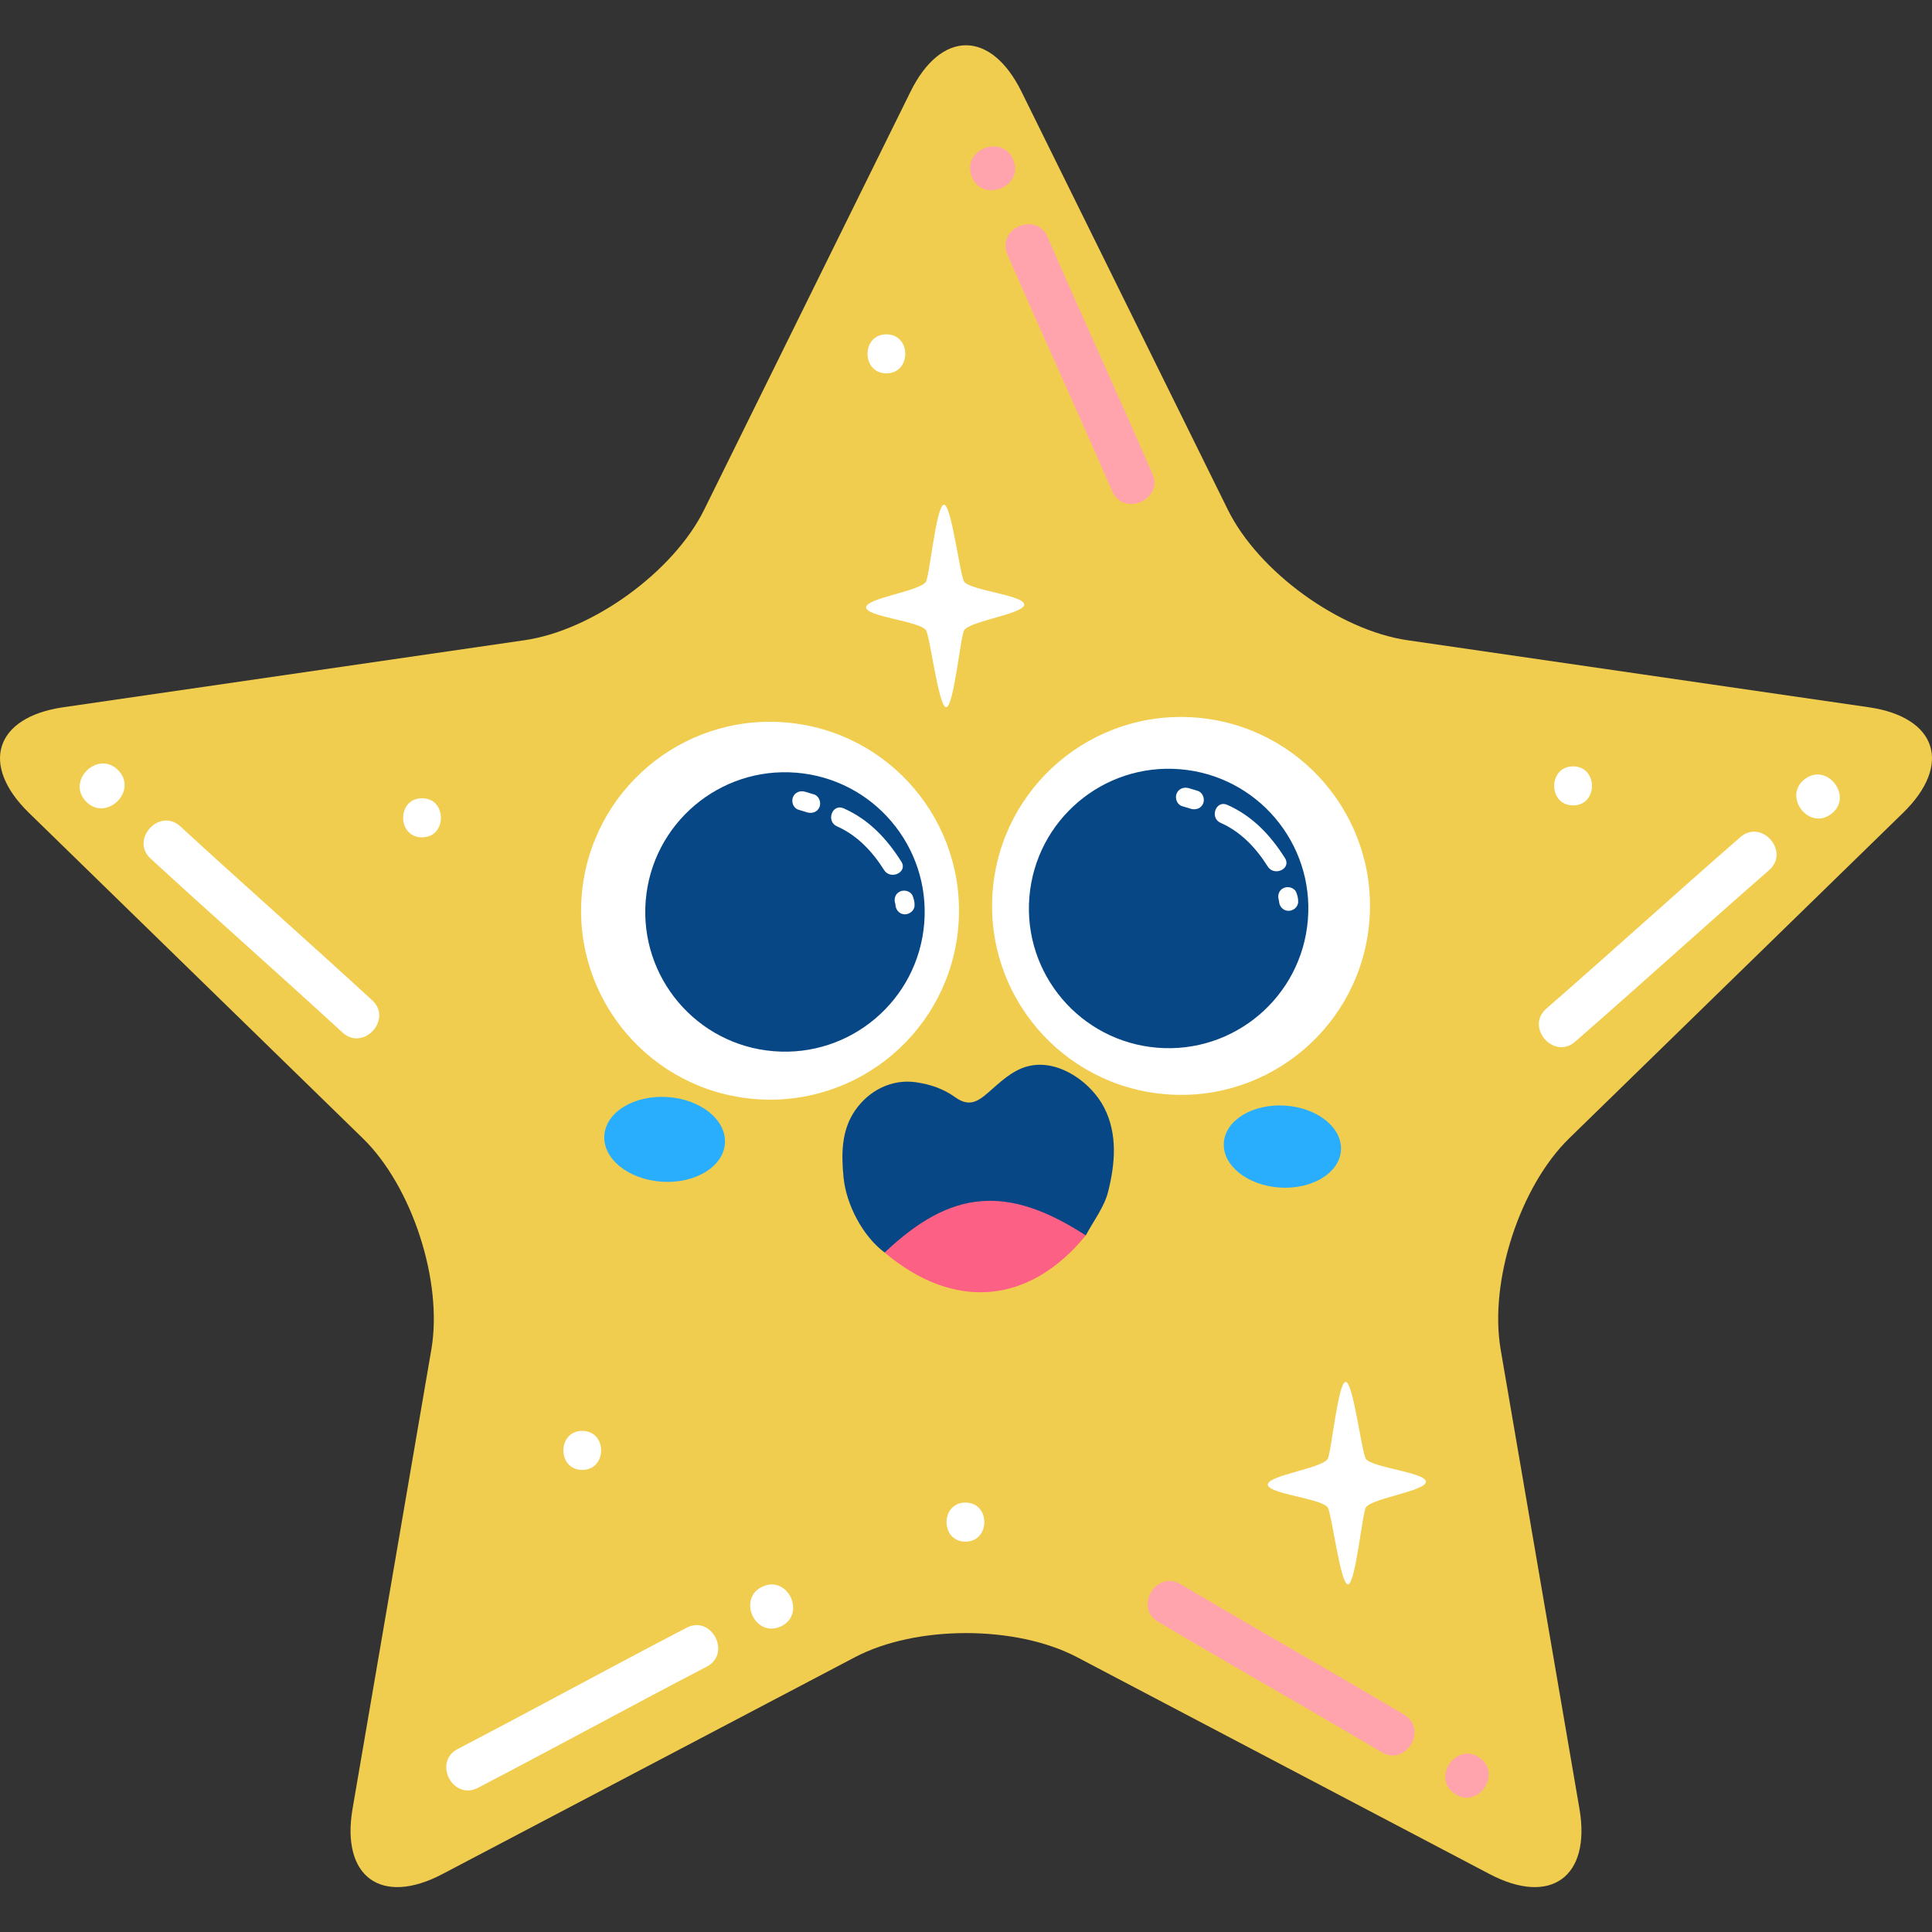 
<svg width="40" height="40" viewBox="0 0 40 40" fill="none" xmlns="http://www.w3.org/2000/svg">
<rect x="0" y="0" width="40" height="40" fill="#333333" stroke="none"/>
<path fill-rule="evenodd" clip-rule="evenodd" d="M18.851 1.898C19.483 0.617 20.517 0.617 21.149 1.898L25.421 10.553C26.053 11.834 27.726 13.05 29.14 13.255L38.691 14.643C40.104 14.848 40.424 15.832 39.401 16.829L32.49 23.566C31.467 24.562 30.828 26.53 31.069 27.937L32.701 37.45C32.942 38.858 32.106 39.466 30.841 38.801L22.299 34.31C21.034 33.645 18.966 33.645 17.702 34.31L9.159 38.801C7.894 39.466 7.058 38.858 7.299 37.45L8.931 27.937C9.172 26.53 8.533 24.562 7.51 23.566L0.599 16.829C-0.424 15.832 -0.104 14.848 1.309 14.643L10.86 13.255C12.274 13.05 13.947 11.834 14.579 10.553L18.851 1.898Z" fill="#F1CD4F"/>
<path d="M19.842 19.174C19.666 21.328 17.778 22.93 15.624 22.754C13.471 22.578 11.868 20.69 12.044 18.536C12.221 16.383 14.109 14.78 16.262 14.957C18.416 15.133 20.018 17.021 19.842 19.174Z" fill="white"/>
<path d="M19.135 19.117C19.005 20.709 17.609 21.895 16.016 21.764C14.424 21.634 13.239 20.237 13.369 18.645C13.5 17.053 14.896 15.868 16.488 15.998C18.08 16.128 19.265 17.525 19.135 19.117Z" fill="#074785"/>
<path d="M15.009 23.67C14.978 24.154 14.394 24.511 13.704 24.466C13.015 24.422 12.481 23.994 12.512 23.51C12.543 23.025 13.127 22.668 13.817 22.713C14.506 22.757 15.04 23.185 15.009 23.67Z" fill="#29AEFD"/>
<path d="M27.763 23.816C27.733 24.285 27.166 24.63 26.497 24.587C25.827 24.544 25.308 24.13 25.338 23.661C25.368 23.192 25.936 22.848 26.605 22.89C27.275 22.933 27.793 23.348 27.763 23.816Z" fill="#29AEFD"/>
<path d="M18.662 17.841C18.362 17.364 17.987 16.965 17.465 16.735C17.23 16.631 17.096 17.005 17.328 17.108C17.747 17.293 18.063 17.63 18.304 18.013C18.438 18.227 18.799 18.058 18.662 17.841Z" fill="white"/>
<path d="M16.851 16.447C16.79 16.43 16.73 16.41 16.669 16.392C16.565 16.362 16.454 16.404 16.415 16.511C16.379 16.607 16.429 16.735 16.533 16.765C16.594 16.783 16.653 16.802 16.714 16.82C16.819 16.85 16.93 16.809 16.969 16.702C17.004 16.605 16.955 16.477 16.851 16.447Z" fill="white"/>
<path d="M18.897 18.551C18.859 18.45 18.722 18.414 18.632 18.458C18.528 18.508 18.501 18.621 18.539 18.722C18.538 18.72 18.538 18.718 18.539 18.715C18.536 18.823 18.608 18.92 18.72 18.93C18.823 18.938 18.932 18.856 18.935 18.748C18.937 18.676 18.922 18.618 18.897 18.551Z" fill="white"/>
<path d="M18.537 18.722C18.537 18.725 18.538 18.728 18.538 18.731C18.538 18.729 18.538 18.726 18.538 18.723C18.518 18.669 18.534 18.708 18.537 18.722Z" fill="white"/>
<path d="M18.538 18.73C18.538 18.76 18.54 18.746 18.538 18.73V18.73Z" fill="white"/>
<path d="M28.351 19.075C28.175 21.228 26.286 22.831 24.133 22.655C21.98 22.479 20.377 20.59 20.553 18.437C20.73 16.284 22.618 14.681 24.771 14.857C26.925 15.034 28.527 16.922 28.351 19.075Z" fill="white"/>
<path d="M27.078 19.045C26.948 20.637 25.552 21.822 23.96 21.692C22.367 21.561 21.182 20.165 21.312 18.573C21.443 16.981 22.839 15.795 24.431 15.926C26.024 16.056 27.209 17.453 27.078 19.045Z" fill="#074785"/>
<path d="M26.605 17.768C26.306 17.292 25.93 16.893 25.408 16.663C25.173 16.559 25.039 16.933 25.271 17.036C25.691 17.221 26.006 17.557 26.247 17.94C26.382 18.154 26.742 17.986 26.605 17.768Z" fill="white"/>
<path d="M24.794 16.373C24.733 16.355 24.673 16.336 24.613 16.318C24.509 16.288 24.397 16.33 24.358 16.436C24.323 16.533 24.372 16.661 24.476 16.691C24.537 16.709 24.597 16.728 24.657 16.746C24.761 16.776 24.874 16.734 24.913 16.628C24.948 16.531 24.898 16.403 24.794 16.373Z" fill="white"/>
<path d="M26.839 18.479C26.801 18.377 26.665 18.342 26.574 18.386C26.471 18.435 26.443 18.549 26.481 18.65C26.481 18.648 26.481 18.646 26.481 18.643C26.478 18.751 26.55 18.848 26.663 18.857C26.766 18.866 26.874 18.784 26.877 18.675C26.879 18.604 26.864 18.545 26.839 18.479Z" fill="white"/>
<path d="M26.479 18.649C26.48 18.652 26.48 18.656 26.48 18.659C26.48 18.656 26.48 18.653 26.481 18.65C26.461 18.597 26.476 18.636 26.479 18.649Z" fill="white"/>
<path d="M26.48 18.658C26.48 18.688 26.482 18.673 26.48 18.658V18.658Z" fill="white"/>
<path fill-rule="evenodd" clip-rule="evenodd" d="M18.317 25.934C17.86 25.594 17.521 24.938 17.465 24.381C17.418 23.903 17.416 23.412 17.7 22.996C17.984 22.579 18.462 22.333 18.966 22.407C19.26 22.45 19.536 22.543 19.776 22.717C20.105 22.956 20.298 22.764 20.557 22.535C20.803 22.318 21.049 22.103 21.387 22.055C21.982 21.97 22.607 22.436 22.861 22.933C23.142 23.482 23.088 24.094 22.942 24.675C22.861 24.995 22.638 25.279 22.48 25.579C21.042 25.101 19.65 25.178 18.317 25.934Z" fill="#074785"/>
<path fill-rule="evenodd" clip-rule="evenodd" d="M18.316 25.933C19.694 24.623 20.854 24.525 22.48 25.578C21.31 27.011 19.75 27.143 18.316 25.933Z" fill="#FD6085"/>
<path fill-rule="evenodd" clip-rule="evenodd" d="M2.453 15.953C2.042 15.517 1.366 16.154 1.777 16.59C2.188 17.025 2.863 16.388 2.453 15.953Z" fill="white"/>
<path fill-rule="evenodd" clip-rule="evenodd" d="M7.706 20.71C6.39 19.5 5.049 18.319 3.733 17.109C3.303 16.714 2.689 17.381 3.119 17.777C4.435 18.986 5.776 20.168 7.091 21.377C7.522 21.773 8.136 21.105 7.706 20.71Z" fill="white"/>
<path fill-rule="evenodd" clip-rule="evenodd" d="M29.07 35.499C27.533 34.587 25.977 33.709 24.44 32.797C23.937 32.499 23.474 33.279 23.977 33.577C25.514 34.489 27.07 35.368 28.607 36.279C29.11 36.577 29.573 35.797 29.07 35.499Z" fill="#FFA4AC"/>
<path fill-rule="evenodd" clip-rule="evenodd" d="M30.631 36.39C30.151 36.057 29.634 36.803 30.115 37.136C30.595 37.469 31.112 36.724 30.631 36.39Z" fill="#FFA4AC"/>
<path fill-rule="evenodd" clip-rule="evenodd" d="M36.032 17.332C34.684 18.506 33.363 19.709 32.015 20.883C31.575 21.267 32.17 21.952 32.611 21.567C33.958 20.393 35.28 19.19 36.627 18.016C37.068 17.632 36.472 16.948 36.032 17.332Z" fill="white"/>
<path fill-rule="evenodd" clip-rule="evenodd" d="M37.368 16.129C36.901 16.481 37.447 17.205 37.913 16.853C38.38 16.501 37.834 15.777 37.368 16.129Z" fill="white"/>
<path fill-rule="evenodd" clip-rule="evenodd" d="M14.214 33.701C12.629 34.526 11.062 35.385 9.477 36.211C8.958 36.481 9.377 37.285 9.895 37.015C11.48 36.19 13.047 35.331 14.632 34.506C15.151 34.236 14.733 33.431 14.214 33.701Z" fill="white"/>
<path fill-rule="evenodd" clip-rule="evenodd" d="M15.796 32.845C15.259 33.078 15.62 33.91 16.157 33.678C16.693 33.445 16.332 32.613 15.796 32.845Z" fill="white"/>
<path fill-rule="evenodd" clip-rule="evenodd" d="M20.988 3.331C20.789 2.766 19.913 3.075 20.112 3.639C20.311 4.204 21.187 3.896 20.988 3.331Z" fill="#FFA4AC"/>
<path fill-rule="evenodd" clip-rule="evenodd" d="M23.86 9.809C23.148 8.17 22.401 6.546 21.689 4.907C21.456 4.371 20.624 4.731 20.857 5.268C21.569 6.907 22.316 8.531 23.027 10.17C23.261 10.706 24.093 10.345 23.86 9.809Z" fill="#FFA4AC"/>
<path d="M28.282 30.209C28.194 30.102 28.018 28.599 27.859 28.611C27.699 28.624 27.56 30.113 27.485 30.212C27.336 30.408 26.24 30.548 26.249 30.739C26.258 30.929 27.334 31.019 27.486 31.205C27.571 31.309 27.749 32.815 27.909 32.803C28.068 32.791 28.205 31.306 28.282 31.204C28.427 31.014 29.531 30.868 29.522 30.676C29.513 30.484 28.428 30.389 28.282 30.209Z" fill="white"/>
<path d="M19.964 12.047C19.877 11.94 19.701 10.437 19.542 10.449C19.382 10.462 19.243 11.952 19.168 12.05C19.018 12.246 17.923 12.386 17.932 12.577C17.941 12.767 19.017 12.857 19.169 13.043C19.253 13.147 19.432 14.653 19.591 14.641C19.751 14.63 19.887 13.144 19.965 13.042C20.11 12.852 21.214 12.706 21.205 12.514C21.196 12.323 20.111 12.226 19.964 12.047Z" fill="white"/>
<path d="M19.988 31.109C19.467 31.109 19.467 31.918 19.988 31.918C20.51 31.918 20.51 31.109 19.988 31.109Z" fill="white"/>
<path d="M12.055 29.625C11.534 29.625 11.534 30.433 12.055 30.433C12.576 30.433 12.576 29.625 12.055 29.625Z" fill="white"/>
<path d="M8.738 16.527C8.216 16.527 8.216 17.336 8.738 17.336C9.259 17.336 9.259 16.527 8.738 16.527Z" fill="white"/>
<path d="M32.569 15.867C32.047 15.867 32.047 16.675 32.569 16.675C33.09 16.675 33.09 15.867 32.569 15.867Z" fill="white"/>
<path d="M18.352 6.922C17.831 6.922 17.831 7.73 18.352 7.73C18.873 7.73 18.873 6.922 18.352 6.922Z" fill="white"/>
</svg>
